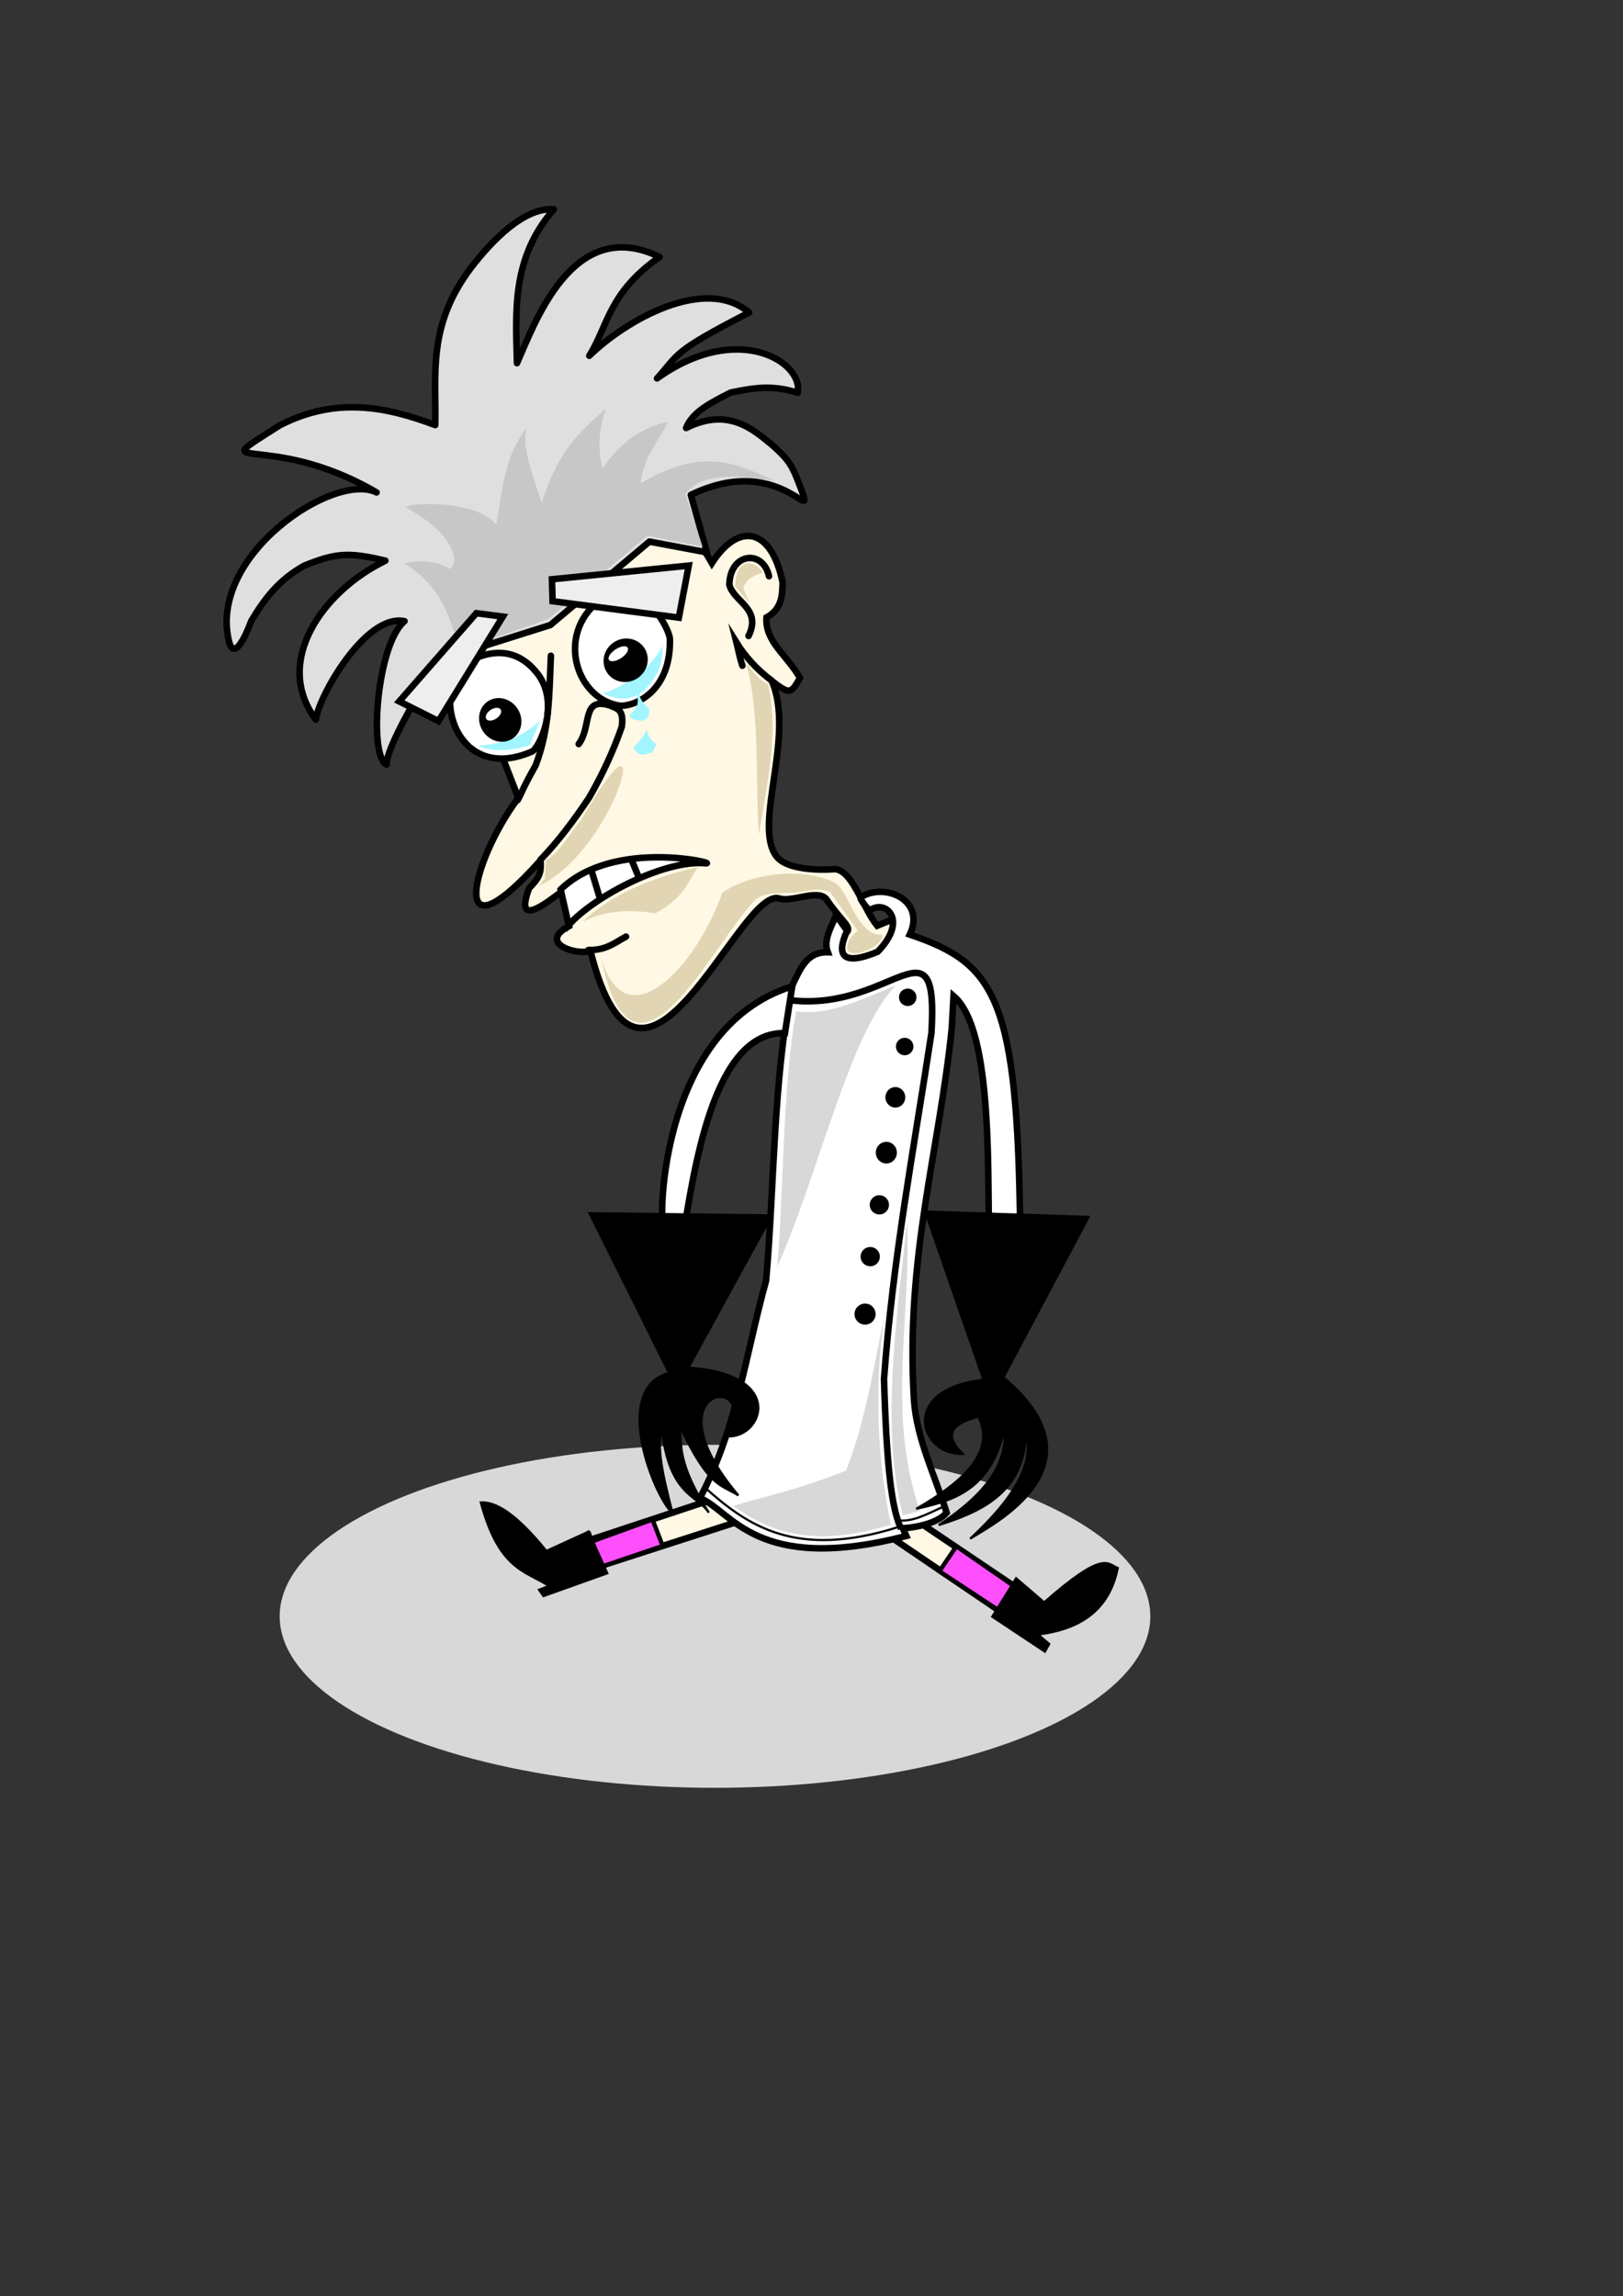<?xml version="1.0" encoding="UTF-8" standalone="no"?>
<!-- Created with Inkscape (http://www.inkscape.org/) -->

<svg
   xmlns:dc="http://purl.org/dc/elements/1.1/"
   xmlns:cc="http://creativecommons.org/ns#"
   xmlns:rdf="http://www.w3.org/1999/02/22-rdf-syntax-ns#"
   xmlns:svg="http://www.w3.org/2000/svg"
   xmlns="http://www.w3.org/2000/svg"
   xmlns:sodipodi="http://sodipodi.sourceforge.net/DTD/sodipodi-0.dtd"
   xmlns:inkscape="http://www.inkscape.org/namespaces/inkscape"
   id="svg3494"
   version="1.1"
   inkscape:version="0.91 r13725"
   width="744"
   height="1052.4"
   viewBox="0 0 744 1052.4"
   sodipodi:docname="VillainFailSitting.svg">
  <rect x="0" y="0" width="744" height="1052.4" fill="#333333" stroke="none"/>
  <defs
     id="defs3498" />
  <sodipodi:namedview
     pagecolor="#ffffff"
     bordercolor="#666666"
     borderopacity="1"
     objecttolerance="10"
     gridtolerance="10"
     guidetolerance="10"
     inkscape:pageopacity="0"
     inkscape:pageshadow="2"
     inkscape:window-width="1065"
     inkscape:window-height="688"
     id="namedview3496"
     showgrid="false"
     inkscape:zoom="0.63427289"
     inkscape:cx="320.75667"
     inkscape:cy="597.36045"
     inkscape:window-x="0"
     inkscape:window-y="0"
     inkscape:window-maximized="0"
     inkscape:current-layer="svg3494" />
  <ellipse
     style="fill:#d8d8d8;fill-opacity:1;stroke:#808080;stroke-width:0;stroke-linecap:round;stroke-linejoin:round;stroke-miterlimit:4;stroke-dasharray:none;stroke-opacity:1"
     id="path4983"
     cx="327.76"
     cy="740.805"
     rx="199.555"
     ry="78.596" />
  <g
     id="g4897"
     transform="matrix(0.651,-0.759,0.759,0.651,-384.219,540.525)"
     inkscape:transform-center-x="21.359706"
     inkscape:transform-center-y="36.187099">
    <path
       inkscape:connector-curvature="0"
       id="path4673"
       d="m 389.028,685.839 9.854,87.108 13.007,-1.971 -10.248,-87.502 z"
       style="fill:#fff8e5;fill-opacity:1;fill-rule:evenodd;stroke:#000000;stroke-width:3;stroke-linecap:butt;stroke-linejoin:miter;stroke-miterlimit:4;stroke-dasharray:none;stroke-opacity:1" />
    <path
       sodipodi:nodetypes="ccccc"
       inkscape:connector-curvature="0"
       id="path4679"
       d="m 398.882,772.552 -4.73,-37.05 13.795,-1.577 3.942,37.839 z"
       style="fill:#ff4ffd;fill-opacity:1;fill-rule:evenodd;stroke:#000000;stroke-width:2;stroke-linecap:butt;stroke-linejoin:miter;stroke-miterlimit:4;stroke-dasharray:none;stroke-opacity:1" />
    <path
       sodipodi:nodetypes="cccccccc"
       inkscape:connector-curvature="0"
       id="path4669"
       d="m 394.152,767.428 3.547,28.773 3.942,-0.788 0,-6.701 c 11.682,10.57 27.252,18.909 46.904,7.883 -1.66,-5.124 2.042,-10.248 -33.897,-15.372 l 0,-16.949 z"
       style="fill:#000000;fill-opacity:1;fill-rule:evenodd;stroke:#000000;stroke-width:1px;stroke-linecap:butt;stroke-linejoin:miter;stroke-opacity:1" />
  </g>
  <path
     style="fill:#fff8e5;fill-opacity:1;fill-rule:evenodd;stroke:#000000;stroke-width:3;stroke-linecap:butt;stroke-linejoin:miter;stroke-miterlimit:4;stroke-dasharray:none;stroke-opacity:1"
     d="m 266.999,706.933 82.874,-27.396 3.381,13.039 -83.65,26.977 z"
     id="path4671"
     inkscape:connector-curvature="0"
     sodipodi:nodetypes="ccccc" />
  <ellipse
     style="fill:#000000;fill-opacity:1;stroke:none;stroke-width:3;stroke-linecap:round;stroke-linejoin:round;stroke-miterlimit:4;stroke-dasharray:none;stroke-opacity:1"
     id="path4400"
     cx="303.891"
     cy="-247.936"
     transform="scale(1,-1)"
     r="5.124" />
  <path
     style="fill:#fff8e5;fill-opacity:1;fill-rule:evenodd;stroke:#000000;stroke-width:3;stroke-linecap:butt;stroke-linejoin:miter;stroke-miterlimit:4;stroke-dasharray:none;stroke-opacity:1"
     d="m 270.624,435.654 c 23.539,94.395 68.567,-29.923 86.652,-23.838 5.926,1.785 17.314,-4.345 21.442,0.158 9.615,14.354 15.665,13.41 2.323,19.298 l 3.73,10.406 14.952,3.93 11.598,-9.282 2.323,-16.772 -11.527,4.74 c -6.734,-8.191 -11.902,-27.425 -20.701,-25.845 0,0 -20.347,1.521 -25.705,-6.278 -10.483,-14.544 8.956,-55.007 -1.919,-80.098 8.49,6.631 8.867,5.64 12.924,-1.347 -6.091,-10.695 -16.05,-16.555 -15.351,-27.735 6.841,-3.766 7.337,-9.742 7.378,-16.182 -5.383,-25.632 -20.419,-27.287 -32.406,-8.728 -4.875,-8.677 -11.242,-16.307 -18.227,-24.708 l 7.309,-6.133 -14.715,-18.345 -31.572,4.729 -42.865,28.15 -31.753,30.855 -6.982,25.925 4.854,13.484 9.04,-10.605 8.755,8.255 20.605,38.484 6.836,17.517 c -21.526,28.628 -33.334,77.183 10.16,28.672 0.58,6.415 -1.12,8.381 -5.251,12.785 -6.971,18.793 8.19,6.474 14.737,1.659 l 3.602,15.64 c -14.857,7.928 4.142,13.817 9.753,11.21 z"
     id="path3510"
     inkscape:connector-curvature="0"
     sodipodi:nodetypes="ccccccccccccccccccccccccccccccccc" />
  <path
     style="fill:#ffffff;fill-opacity:1;fill-rule:evenodd;stroke:#000000;stroke-width:3;stroke-linecap:butt;stroke-linejoin:miter;stroke-miterlimit:4;stroke-dasharray:none;stroke-opacity:1"
     d="m 383.313,419.49 c -2.619,5.922 -5.911,11.547 -3.843,16.949 -9.624,-0.275 -12.579,7.485 -16.456,15.569 -8.745,44.966 -7.883,89.932 -11.825,134.899 -9.396,33.946 -13.388,67.666 -30.35,99.72 14.489,5.565 25.557,35.221 94.597,17.343 l -1.577,-3.547 c 4.208,-0.178 15.461,-1.731 20.102,-7.095 -5.439,-17.162 -13.762,-34.003 -14.978,-51.634 -4.011,-65.702 11.562,-113.779 17.343,-170.668 l 0.788,-14.584 c 26.224,22.192 8.99,149.33 21.678,127.311 5.14,-9.936 -4.847,19.507 0.788,7.095 l 8.08,-25.62 c -1.059,-107.95 -11.172,-123.543 -50.611,-136.896 7.521,-15.82 -11.557,-24.094 -22.524,-17.08 -0.759,0.486 3.775,6.342 4.408,5.885 6.888,-4.976 17.677,4.379 3.397,19.076 -20.728,8.614 -16.901,-3.321 -14.011,-9.618 z"
     id="path4506"
     inkscape:connector-curvature="0"
     sodipodi:nodetypes="cccccccccccccccssccc" />
  <path
     style="fill:none;fill-rule:evenodd;stroke:#000000;stroke-width:3;stroke-linecap:butt;stroke-linejoin:miter;stroke-opacity:1;stroke-miterlimit:4;stroke-dasharray:none"
     d="m 362.599,458.474 c 46.505,5.238 67.674,-40.062 64.381,15.05 -8.011,52.607 -17.839,104.608 -21.739,158.585 1.267,41.8 3.578,59.301 7.804,68.562"
     id="path4512"
     inkscape:connector-curvature="0"
     sodipodi:nodetypes="cccc" />
  <circle
     style="fill:#000000;fill-opacity:1;stroke:#000000;stroke-width:3;stroke-linecap:round;stroke-linejoin:round;stroke-miterlimit:4;stroke-dasharray:none;stroke-opacity:1"
     id="path4514"
     cx="416.111"
     cy="-457.081"
     r="2.508"
     transform="scale(1,-1)" />
  <circle
     style="fill:#000000;fill-opacity:1;stroke:#000000;stroke-width:3;stroke-linecap:round;stroke-linejoin:round;stroke-miterlimit:4;stroke-dasharray:none;stroke-opacity:1"
     id="path4595"
     cx="414.717"
     cy="479.656"
     r="2.508" />
  <ellipse
     style="fill:#000000;fill-opacity:1;stroke:#000000;stroke-width:3.594;stroke-linecap:round;stroke-linejoin:round;stroke-miterlimit:4;stroke-dasharray:none;stroke-opacity:1"
     id="path4599"
     cx="410.438"
     cy="502.928"
     rx="2.769"
     ry="2.908" />
  <ellipse
     style="fill:#000000;fill-opacity:1;stroke:#000000;stroke-width:3.677;stroke-linecap:round;stroke-linejoin:round;stroke-miterlimit:4;stroke-dasharray:none;stroke-opacity:1"
     id="path4603"
     cx="406.307"
     cy="528.29"
     rx="3.006"
     ry="3.145" />
  <circle
     style="fill:#000000;fill-opacity:1;stroke:#000000;stroke-width:3;stroke-linecap:round;stroke-linejoin:round;stroke-miterlimit:4;stroke-dasharray:none;stroke-opacity:1"
     id="path4605"
     cx="403.102"
     cy="552.21"
     r="2.926" />
  <circle
     style="fill:#000000;fill-opacity:1;stroke:#000000;stroke-width:3;stroke-linecap:round;stroke-linejoin:round;stroke-miterlimit:4;stroke-dasharray:none;stroke-opacity:1"
     id="path4607"
     cx="398.921"
     cy="575.949"
     r="2.926" />
  <circle
     style="fill:#000000;fill-opacity:1;stroke:#000000;stroke-width:3.39;stroke-linecap:round;stroke-linejoin:round;stroke-miterlimit:4;stroke-dasharray:none;stroke-opacity:1"
     id="path4609"
     cx="396.552"
     cy="602.287"
     r="3.149" />
  <path
     style="fill:none;fill-rule:evenodd;stroke:#000000;stroke-width:1px;stroke-linecap:butt;stroke-linejoin:miter;stroke-opacity:1"
     d="m 322.743,681.44 c 20.01,17.952 42.145,33.319 89.186,18.395 l -0.557,-3.066 c 7.154,1.039 14.307,-3.227 21.46,-6.41"
     id="path4611"
     inkscape:connector-curvature="0"
     sodipodi:nodetypes="cccc" />
  <path
     style="fill:#ffffff;fill-opacity:1;fill-rule:evenodd;stroke:#000000;stroke-width:3;stroke-linecap:butt;stroke-linejoin:miter;stroke-miterlimit:4;stroke-dasharray:none;stroke-opacity:1"
     d="m 363.156,452.064 c -63.188,19.61 -61.47,115.824 -58.54,111.524 -1.449,3.153 -4.905,25.956 7.731,7.939 5.761,-35.902 14.589,-99.002 47.464,-98.002 z"
     id="path4613"
     inkscape:connector-curvature="0"
     sodipodi:nodetypes="ccccc" />
  <path
     style="fill:#ff4ffd;fill-opacity:1;fill-rule:evenodd;stroke:#000000;stroke-width:2;stroke-linecap:butt;stroke-linejoin:miter;stroke-miterlimit:4;stroke-dasharray:none;stroke-opacity:1"
     d="m 268.001,707.674 31.108,-11.258 4.671,12.133 -35.789,12.138 z"
     id="path4675"
     inkscape:connector-curvature="0" />
  <path
     style="fill:#000000;fill-opacity:1;fill-rule:evenodd;stroke:#000000;stroke-width:1px;stroke-linecap:butt;stroke-linejoin:miter;stroke-opacity:1"
     d="m 270.155,701.826 -19.682,9.011 c -14.21,-17.488 -23.267,-22.574 -30.068,-22.229 8.339,30.799 20.165,31.206 31.226,38.275 l -4.55,1.752 2.039,2.903 29.269,-10.448 c -2.805,-6.568 -6.257,-13.401 -8.235,-19.263 z"
     id="path4667"
     inkscape:connector-curvature="0"
     sodipodi:nodetypes="cccccccc" />
  <ellipse
     style="fill:#000000;fill-opacity:1;stroke:#ffffff;stroke-width:0;stroke-linecap:round;stroke-linejoin:round;stroke-miterlimit:4;stroke-dasharray:none;stroke-opacity:1"
     id="path4728"
     cx="364.098"
     cy="254.114"
     r="5.42" />
  <path
     style="fill:#d8d8d8;fill-rule:evenodd;stroke:#000000;stroke-width:0;stroke-linecap:butt;stroke-linejoin:miter;stroke-opacity:1;fill-opacity:1;stroke-miterlimit:4;stroke-dasharray:none"
     d="m 408.342,698.846 c -5.992,-29.556 -7.665,-60.839 -3.153,-94.597 -4.966,23.459 -8.463,47.285 -17.343,69.765 -25.003,9.716 -35.017,11.104 -51.634,16.16 16.448,12.174 36.91,19.441 72.13,8.671 z"
     id="path4732"
     inkscape:connector-curvature="0"
     sodipodi:nodetypes="ccccc" />
  <path
     style="fill:#d8d8d8;fill-rule:evenodd;stroke:#000000;stroke-width:0;stroke-linecap:butt;stroke-linejoin:miter;stroke-opacity:1;fill-opacity:1;stroke-miterlimit:4;stroke-dasharray:none"
     d="m 413.86,694.51 c -10.143,-39.898 -3.064,-87.826 1.971,-134.8 1.952,44.276 -9.545,88.553 5.912,132.829 z"
     id="path4742"
     inkscape:connector-curvature="0"
     sodipodi:nodetypes="cccc" />
  <path
     style="fill:#dfdfdf;fill-opacity:1;fill-rule:evenodd;stroke:#000000;stroke-width:3;stroke-linecap:round;stroke-linejoin:round;stroke-miterlimit:4;stroke-dasharray:none;stroke-opacity:1"
     d="m 324.04,253.176 -26.341,-4.942 -45.41,38.238 -50.902,16.049 c 0,0 -24.425,38.202 -24.164,47.934 -8.434,-4.016 -4.388,-55.371 8.217,-65.754 -17.991,-3.688 -39.557,34.994 -40.652,45.086 -19.748,-26.373 2.912,-58.734 31.879,-72.805 -17.453,-4.223 -23.16,-3.334 -37.185,2.257 -12.152,6.715 -18.763,16.067 -24.336,25.412 0,0 -7.018,19.843 -10.017,9.879 -10.418,-39.52 47.985,-78.562 67.491,-68.842 -49.973,-29.237 -81.398,-7.217 -44.28,-30.807 25.802,-13.175 48.78,-8.482 71.168,-0.054 0.542,-23.115 -3.757,-45.346 16.351,-72.038 9.784,-12.708 24.474,-27.862 38.011,-26.848 -19.443,22.32 -17.47,46.677 -16.887,70.504 8.022,-17.946 25.509,-68.198 65.39,-48.658 -23.473,16.392 -23.6,31.528 -32.242,45.28 16.845,-16.411 53.119,-37.004 73.273,-19.826 -35.786,18.362 -31.994,18.948 -42.216,30.179 37.244,-26.58 67.31,-7.316 64.481,6.598 -12.242,-3.973 -21.447,-1.972 -30.718,-0.103 -8.58,4.394 -17.448,8.621 -20.446,16.256 19.649,-9.9 31.169,1.095 39.629,7.927 5.621,5.111 8.121,7.556 10.941,14.506 11.639,29.766 -4.175,-13.142 -48.377,8.192 z"
     id="path3512"
     inkscape:connector-curvature="0"
     sodipodi:nodetypes="cccccccccccccccccccccccccccc" />
  <path
     style="fill:#ffffff;fill-opacity:1;fill-rule:evenodd;stroke:#000000;stroke-width:3;stroke-linecap:butt;stroke-linejoin:miter;stroke-miterlimit:4;stroke-dasharray:none;stroke-opacity:1"
     d="m 215.643,302.767 c 17.966,-9.125 27.474,2.136 29.958,5 12.031,13.833 1.436,35.716 -1.878,36.744 -36.361,15.703 -47.333,-31.213 -28.08,-41.744 z"
     id="path3516"
     inkscape:connector-curvature="0"
     sodipodi:nodetypes="cccc" />
  <path
     style="fill:#ffffff;fill-opacity:1;fill-rule:evenodd;stroke:#000000;stroke-width:3;stroke-linecap:butt;stroke-linejoin:miter;stroke-miterlimit:4;stroke-dasharray:none;stroke-opacity:1"
     d="m 274.426,275.5 c -19.947,15.963 -9.843,45.568 10.18,47.997 8.462,-0.171 23.092,-8.151 22.476,-30.765 -0.057,-3.071 -10.129,-28.236 -32.656,-17.233 z"
     id="path3518"
     inkscape:connector-curvature="0"
     sodipodi:nodetypes="cccc" />
  <path
     style="fill:none;fill-opacity:1;fill-rule:evenodd;stroke:#000000;stroke-width:3;stroke-linecap:round;stroke-linejoin:miter;stroke-miterlimit:4;stroke-dasharray:none;stroke-opacity:1"
     d="m 252.531,300.549 c -0.782,17.613 -0.485,33.113 -6.996,50.275 -5.84,10.305 -6.102,11.999 -8.227,15.906 l 0,0"
     id="path3520"
     inkscape:connector-curvature="0"
     sodipodi:nodetypes="cccc" />
  <path
     style="fill:none;fill-opacity:1;fill-rule:evenodd;stroke:#000000;stroke-width:3;stroke-linecap:round;stroke-linejoin:miter;stroke-miterlimit:4;stroke-dasharray:none;stroke-opacity:1"
     d="m 247.747,394.051 c 8.071,-8.358 15.298,-18.001 22.149,-28.216 6.502,-11.188 11.43,-22.095 15.146,-32.787 1.13,-8.234 -2.489,-8.289 -5.344,-9.661 -13.374,-4.304 -8.204,9.39 -14.423,17.641"
     id="path3522"
     inkscape:connector-curvature="0"
     sodipodi:nodetypes="ccccc" />
  <path
     style="fill:#ffffff;fill-opacity:1;fill-rule:evenodd;stroke:#000000;stroke-width:3;stroke-linecap:butt;stroke-linejoin:miter;stroke-miterlimit:4;stroke-dasharray:none;stroke-opacity:1"
     d="m 257.001,407.682 c 24.51,-23.749 72.818,-11.651 66.482,-12.008 -18.749,-1.776 -50.891,14.949 -62.792,28.296 z"
     id="path3524"
     inkscape:connector-curvature="0"
     sodipodi:nodetypes="cccc" />
  <path
     style="fill:none;fill-rule:evenodd;stroke:#000000;stroke-width:3;stroke-linecap:round;stroke-linejoin:miter;stroke-miterlimit:100;stroke-dasharray:none;stroke-opacity:1"
     d="m 353.715,311.884 c -6.779,-4.907 -12.485,-11.517 -16.06,-17.275 0.881,3.495 1.246,6.206 2.66,10.513"
     id="path4346"
     inkscape:connector-curvature="0"
     sodipodi:nodetypes="ccc" />
  <path
     style="fill:none;fill-rule:evenodd;stroke:#000000;stroke-width:3;stroke-linecap:butt;stroke-linejoin:miter;stroke-miterlimit:4;stroke-dasharray:none;stroke-opacity:1"
     d="m 271.238,399.341 4.127,13.603"
     id="path4348"
     inkscape:connector-curvature="0"
     sodipodi:nodetypes="cc" />
  <path
     style="fill:none;fill-rule:evenodd;stroke:#000000;stroke-width:3;stroke-linecap:round;stroke-linejoin:miter;stroke-miterlimit:4;stroke-dasharray:none;stroke-opacity:1"
     d="m 343.143,291.477 c 6.201,-12.636 -6.764,-15.55 -8.802,-23.456 0.24,-14.767 15.45,-16.396 18.174,-3.919"
     id="path4362"
     inkscape:connector-curvature="0"
     sodipodi:nodetypes="ccc" />
  <path
     style="fill:none;fill-rule:evenodd;stroke:#000000;stroke-width:3;stroke-linecap:round;stroke-linejoin:miter;stroke-miterlimit:4;stroke-dasharray:none;stroke-opacity:1"
     d="m 269.775,435.381 c 8.028,0.293 12.329,-3.5 17.206,-6.112"
     id="path4366"
     inkscape:connector-curvature="0"
     sodipodi:nodetypes="cc" />
  <path
     style="fill:none;fill-opacity:1;fill-rule:evenodd;stroke:#000000;stroke-width:3;stroke-linecap:butt;stroke-linejoin:miter;stroke-miterlimit:4;stroke-dasharray:none;stroke-opacity:1"
     d="m 289.427,393.872 3.294,7.988"
     id="path4502"
     inkscape:connector-curvature="0"
     sodipodi:nodetypes="cc" />
  <path
     style="fill:#c7c7c7;fill-opacity:1;fill-rule:evenodd;stroke:#000000;stroke-width:0;stroke-linecap:butt;stroke-linejoin:miter;stroke-miterlimit:4;stroke-dasharray:none;stroke-opacity:1"
     d="m 322.062,250.553 -7.872,-24.173 c 7.568,-10.308 25.135,-8.437 41.088,-5.977 -16.823,-7.268 -31.916,-16.341 -61.617,1.119 1.427,-12.671 8.548,-19.418 12.434,-28.162 -13.209,3.073 -22.418,10.082 -30.014,21.701 -1.989,-11.099 -1.77,-17.451 1.637,-27.74 -14.075,12.248 -22.182,20.657 -29.419,43.317 -3.617,-11.817 -9.585,-26.077 -6.809,-34.544 -9.016,11.319 -10.867,24.215 -13.977,44.527 -8.323,-11.555 -40.228,-10.493 -41.55,-8.052 23.838,12.674 24.368,26.509 20.288,28.156 -7.722,-4.452 -14.366,-3.599 -20.985,-2.625 17.939,11.169 20.398,25.256 25.546,38.835 l 20.605,-6.196 19.993,-7.128 45.331,-38.105 z"
     id="path4710"
     inkscape:connector-curvature="0"
     sodipodi:nodetypes="cccccccccccccccccc" />
  <path
     style="fill:#eeeeee;fill-opacity:1;fill-rule:evenodd;stroke:#000000;stroke-width:3;stroke-linecap:butt;stroke-linejoin:miter;stroke-miterlimit:4;stroke-dasharray:none;stroke-opacity:1"
     d="m 201.002,330.503 29.497,-47.893 -12.144,-1.56 -35.342,40.414 z"
     id="path4508"
     inkscape:connector-curvature="0"
     sodipodi:nodetypes="ccccc"
     inkscape:transform-center-x="-7.5676661"
     inkscape:transform-center-y="11.564621" />
  <path
     style="fill:#eeeeee;fill-opacity:1;fill-rule:evenodd;stroke:#000000;stroke-width:3;stroke-linecap:butt;stroke-linejoin:miter;stroke-miterlimit:4;stroke-dasharray:none;stroke-opacity:1"
     d="m 253.021,265.499 0.291,10.045 57.878,7.539 4.535,-23.857 z"
     id="path4510"
     inkscape:connector-curvature="0"
     sodipodi:nodetypes="ccccc" />
  <path
     style="fill:#e1d5b3;fill-opacity:1;fill-rule:evenodd;stroke:#000000;stroke-width:0;stroke-linecap:butt;stroke-linejoin:miter;stroke-miterlimit:4;stroke-dasharray:none;stroke-opacity:1"
     d="m 346.275,412.358 c 4.001,-3.394 9.871,-2.847 17.185,-3.14 5.691,-0.228 10.415,-2.9 17.055,-0.397 l 12.731,17.798 c -2.213,1.732 -4.095,3.447 -4.908,7.045 -1.061,7.125 16.209,1.125 16.273,-5.304 -4.563,0.455 -7.322,-2.247 -9.811,-5.422 -4.9,-5.563 -7.573,-16.115 -12.517,-18.617 -12.531,-6.343 -36.795,-5.03 -51.164,4.81 -11.388,32.996 -43.886,68.905 -55.541,30.07 14.948,71.359 50.753,-6.605 70.697,-26.843 z"
     id="path4712"
     inkscape:connector-curvature="0"
     sodipodi:nodetypes="cscccccsccc" />
  <path
     style="fill:#e1d5b3;fill-opacity:1;fill-rule:evenodd;stroke:#000000;stroke-width:0;stroke-linecap:butt;stroke-linejoin:miter;stroke-miterlimit:4;stroke-dasharray:none;stroke-opacity:1"
     d="m 266.471,375.778 c -5.483,6.048 -9.897,15.303 -16.325,18.515 l -0.369,8.481 -2.975,3.368 c 36.138,-16.567 55.74,-93.863 19.669,-30.364 z"
     id="path4714"
     inkscape:connector-curvature="0"
     sodipodi:nodetypes="ccccc" />
  <path
     style="fill:#a2f5ff;fill-opacity:1;fill-rule:evenodd;stroke:#000000;stroke-width:0;stroke-linecap:butt;stroke-linejoin:miter;stroke-miterlimit:4;stroke-dasharray:none;stroke-opacity:1"
     d="m 276.493,317.799 c 12.274,-4.288 21.361,-11.513 27.262,-21.675 0.031,10.579 -3.879,15.157 -7.789,19.733 -4.769,4.034 -10.425,6.323 -19.473,1.942 z"
     id="path4716"
     inkscape:connector-curvature="0"
     sodipodi:nodetypes="cccc" />
  <path
     style="fill:#a2f5ff;fill-opacity:1;fill-rule:evenodd;stroke:#ffffff;stroke-width:1px;stroke-linecap:butt;stroke-linejoin:miter;stroke-opacity:1"
     d="m 217.515,341.44 c 11.976,-0.73 23.021,-3.918 31.579,-13.665 l -5.783,14.172 c -9.697,2.975 -19.062,3.492 -25.796,-0.507 z"
     id="path4720"
     inkscape:connector-curvature="0"
     sodipodi:nodetypes="cccc" />
  <path
     style="fill:#e1d5b3;fill-opacity:1;fill-rule:evenodd;stroke:#000000;stroke-width:0;stroke-linecap:butt;stroke-linejoin:miter;stroke-miterlimit:4;stroke-dasharray:none;stroke-opacity:1"
     d="m 342.019,303.767 c 2.989,3.804 5.813,7.892 9.935,9.744 5.874,22.421 -1.563,50.836 -3.993,68.978 -1.881,-21.98 0.74,-54.701 -5.942,-78.721 z"
     id="path4726"
     inkscape:connector-curvature="0"
     sodipodi:nodetypes="cccc" />
  <path
     style="fill:#e1d5b3;fill-opacity:1;fill-rule:evenodd;stroke:#000000;stroke-width:0;stroke-linecap:butt;stroke-linejoin:miter;stroke-miterlimit:4;stroke-dasharray:none;stroke-opacity:1"
     d="m 343.684,276.503 -6.778,-7.809 c 1.016,-14.555 9.646,-11.236 12.834,-6.306 -6.775,2.278 -7.056,3.791 -8.237,5.409 -1.912,1.155 1.1,5.57 2.181,8.706 z"
     id="path4730"
     inkscape:connector-curvature="0"
     sodipodi:nodetypes="ccccc" />
  <path
     style="fill:#a2f5ff;fill-opacity:1;fill-rule:evenodd;stroke:#000000;stroke-width:0;stroke-linecap:butt;stroke-linejoin:miter;stroke-miterlimit:4;stroke-dasharray:none;stroke-opacity:1"
     d="m 287.634,315.68 3.791,1.164 c 1.148,3.244 2.192,6.908 -2.813,10.661 0.145,2.452 2.884,2.382 5.283,2.913 3.908,-0.771 3.541,-3.407 3.885,-5.445 -4.8,-4.117 -4.708,-6.363 -5.124,-9.134 l 6.025,-2.206 z"
     id="path4782"
     inkscape:connector-curvature="0"
     sodipodi:nodetypes="cccccccc" />
  <path
     style="fill:#a2f5ff;fill-opacity:1;fill-rule:evenodd;stroke:#000000;stroke-width:0;stroke-linecap:butt;stroke-linejoin:miter;stroke-miterlimit:4;stroke-dasharray:none;stroke-opacity:1"
     d="m 296.233,334.38 c -0.678,3.477 -5.155,7.095 -5.733,8.497 2.744,4.53 5.082,2.691 7.662,2.235 1.288,-0.122 0.355,0.344 2.887,-3.954 -3.767,-2.418 -3.719,-4.681 -4.816,-6.778 z"
     id="path4786"
     inkscape:connector-curvature="0"
     sodipodi:nodetypes="ccccc" />
  <ellipse
     style="fill:#000000;fill-opacity:1;stroke:#808080;stroke-width:0;stroke-linecap:round;stroke-linejoin:round;stroke-miterlimit:4;stroke-dasharray:none;stroke-opacity:1"
     id="path4870"
     cx="73.615"
     cy="410.318"
     rx="10.248"
     ry="9.854"
     transform="matrix(0.836,-0.549,0.549,0.836,0,0)" />
  <ellipse
     style="fill:#000000;fill-opacity:1;stroke:#808080;stroke-width:0;stroke-linecap:round;stroke-linejoin:round;stroke-miterlimit:4;stroke-dasharray:none;stroke-opacity:1"
     id="path4872"
     cx="10.551"
     cy="401.617"
     rx="9.46"
     ry="10.248"
     transform="matrix(0.836,-0.549,0.549,0.836,0,0)" />
  <ellipse
     style="fill:#ffffff;fill-opacity:1;stroke:#808080;stroke-width:0;stroke-linecap:round;stroke-linejoin:round;stroke-miterlimit:4;stroke-dasharray:none;stroke-opacity:1"
     id="path4874"
     cx="9.398"
     cy="397.734"
     rx="3.942"
     ry="2.365"
     transform="matrix(0.836,-0.549,0.549,0.836,0,0)" />
  <ellipse
     style="fill:#ffffff;fill-opacity:1;stroke:#808080;stroke-width:0;stroke-linecap:round;stroke-linejoin:round;stroke-miterlimit:4;stroke-dasharray:none;stroke-opacity:1"
     id="path4876"
     cx="72.433"
     cy="405.982"
     rx="5.124"
     ry="2.365"
     transform="matrix(0.836,-0.549,0.549,0.836,0,0)" />
  <path
     style="fill:#000000;fill-opacity:1;fill-rule:evenodd;stroke:#000000;stroke-width:1;stroke-linecap:butt;stroke-linejoin:miter;stroke-miterlimit:4;stroke-dasharray:none;stroke-opacity:1"
     d="m 499.039,557.747 -74.952,-2.459 26.757,77.134 c -38.94,4.136 -29.386,34.829 -9.5,33.934 -9.691,-9.339 -3.984,-14.034 7.152,-17.093 7.867,15.794 -6.171,29.44 -28.494,42.273 17.295,-3.826 34.123,-8.675 40.433,-36.596 1.835,19.101 -13.688,33.108 -30.115,44.04 19.083,-6.033 39.558,-14.695 40.074,-42.818 2.913,11.84 -1.207,26.45 -25.679,49.077 9.069,-5.911 64.273,-33.006 15.252,-73.944 z"
     id="path4623"
     inkscape:connector-curvature="0"
     sodipodi:nodetypes="cccccccccccc" />
  <path
     style="fill:#000000;fill-opacity:1;fill-rule:evenodd;stroke:#000000;stroke-width:1px;stroke-linecap:butt;stroke-linejoin:miter;stroke-opacity:1"
     d="m 353.778,557.051 -83.571,-1.013 36.458,73.178 c -27.06,7.436 -6.315,57.765 1.661,64.346 -4.764,-18.311 -7.284,-30.192 -4.964,-38.736 3.407,30.944 16.373,30.269 21.559,38.474 -14.339,-22.696 -12.387,-30.214 -13.381,-39.98 13.386,29.075 19.62,27.202 26.934,32.07 -43.294,-51.562 12.523,-56.541 -5.933,-27.178 16.507,2.286 29.295,-28.419 -16.981,-31.357 z"
     id="path4665"
     inkscape:connector-curvature="0"
     sodipodi:nodetypes="ccccccccccc" />
  <path
     style="fill:#e1d5b3;fill-rule:evenodd;stroke:#000000;stroke-width:0;stroke-linecap:butt;stroke-linejoin:miter;stroke-opacity:1;fill-opacity:1;stroke-miterlimit:4;stroke-dasharray:none"
     d="m 267.002,422.521 c 12.884,-12.334 31.16,-20.175 52.954,-25.084 -4.918,6.929 -5.715,13.514 -19.51,21.182 -11.148,-1.732 -22.297,-1.748 -33.445,3.902 z"
     id="path4960"
     inkscape:connector-curvature="0"
     sodipodi:nodetypes="cccc" />
  <path
     style="fill:#d8d8d8;fill-opacity:1;fill-rule:evenodd;stroke:#000000;stroke-width:0;stroke-linecap:butt;stroke-linejoin:miter;stroke-miterlimit:4;stroke-dasharray:none;stroke-opacity:1"
     d="m 364.985,463.537 c -6.084,31.532 -5.903,85.361 -8.671,116.893 17.624,-38.112 33.396,-108.149 54.393,-128.718 -14.941,5.586 -29.392,13.873 -45.722,11.825 z"
     id="path4981"
     inkscape:connector-curvature="0"
     sodipodi:nodetypes="cccc" />
</svg>
